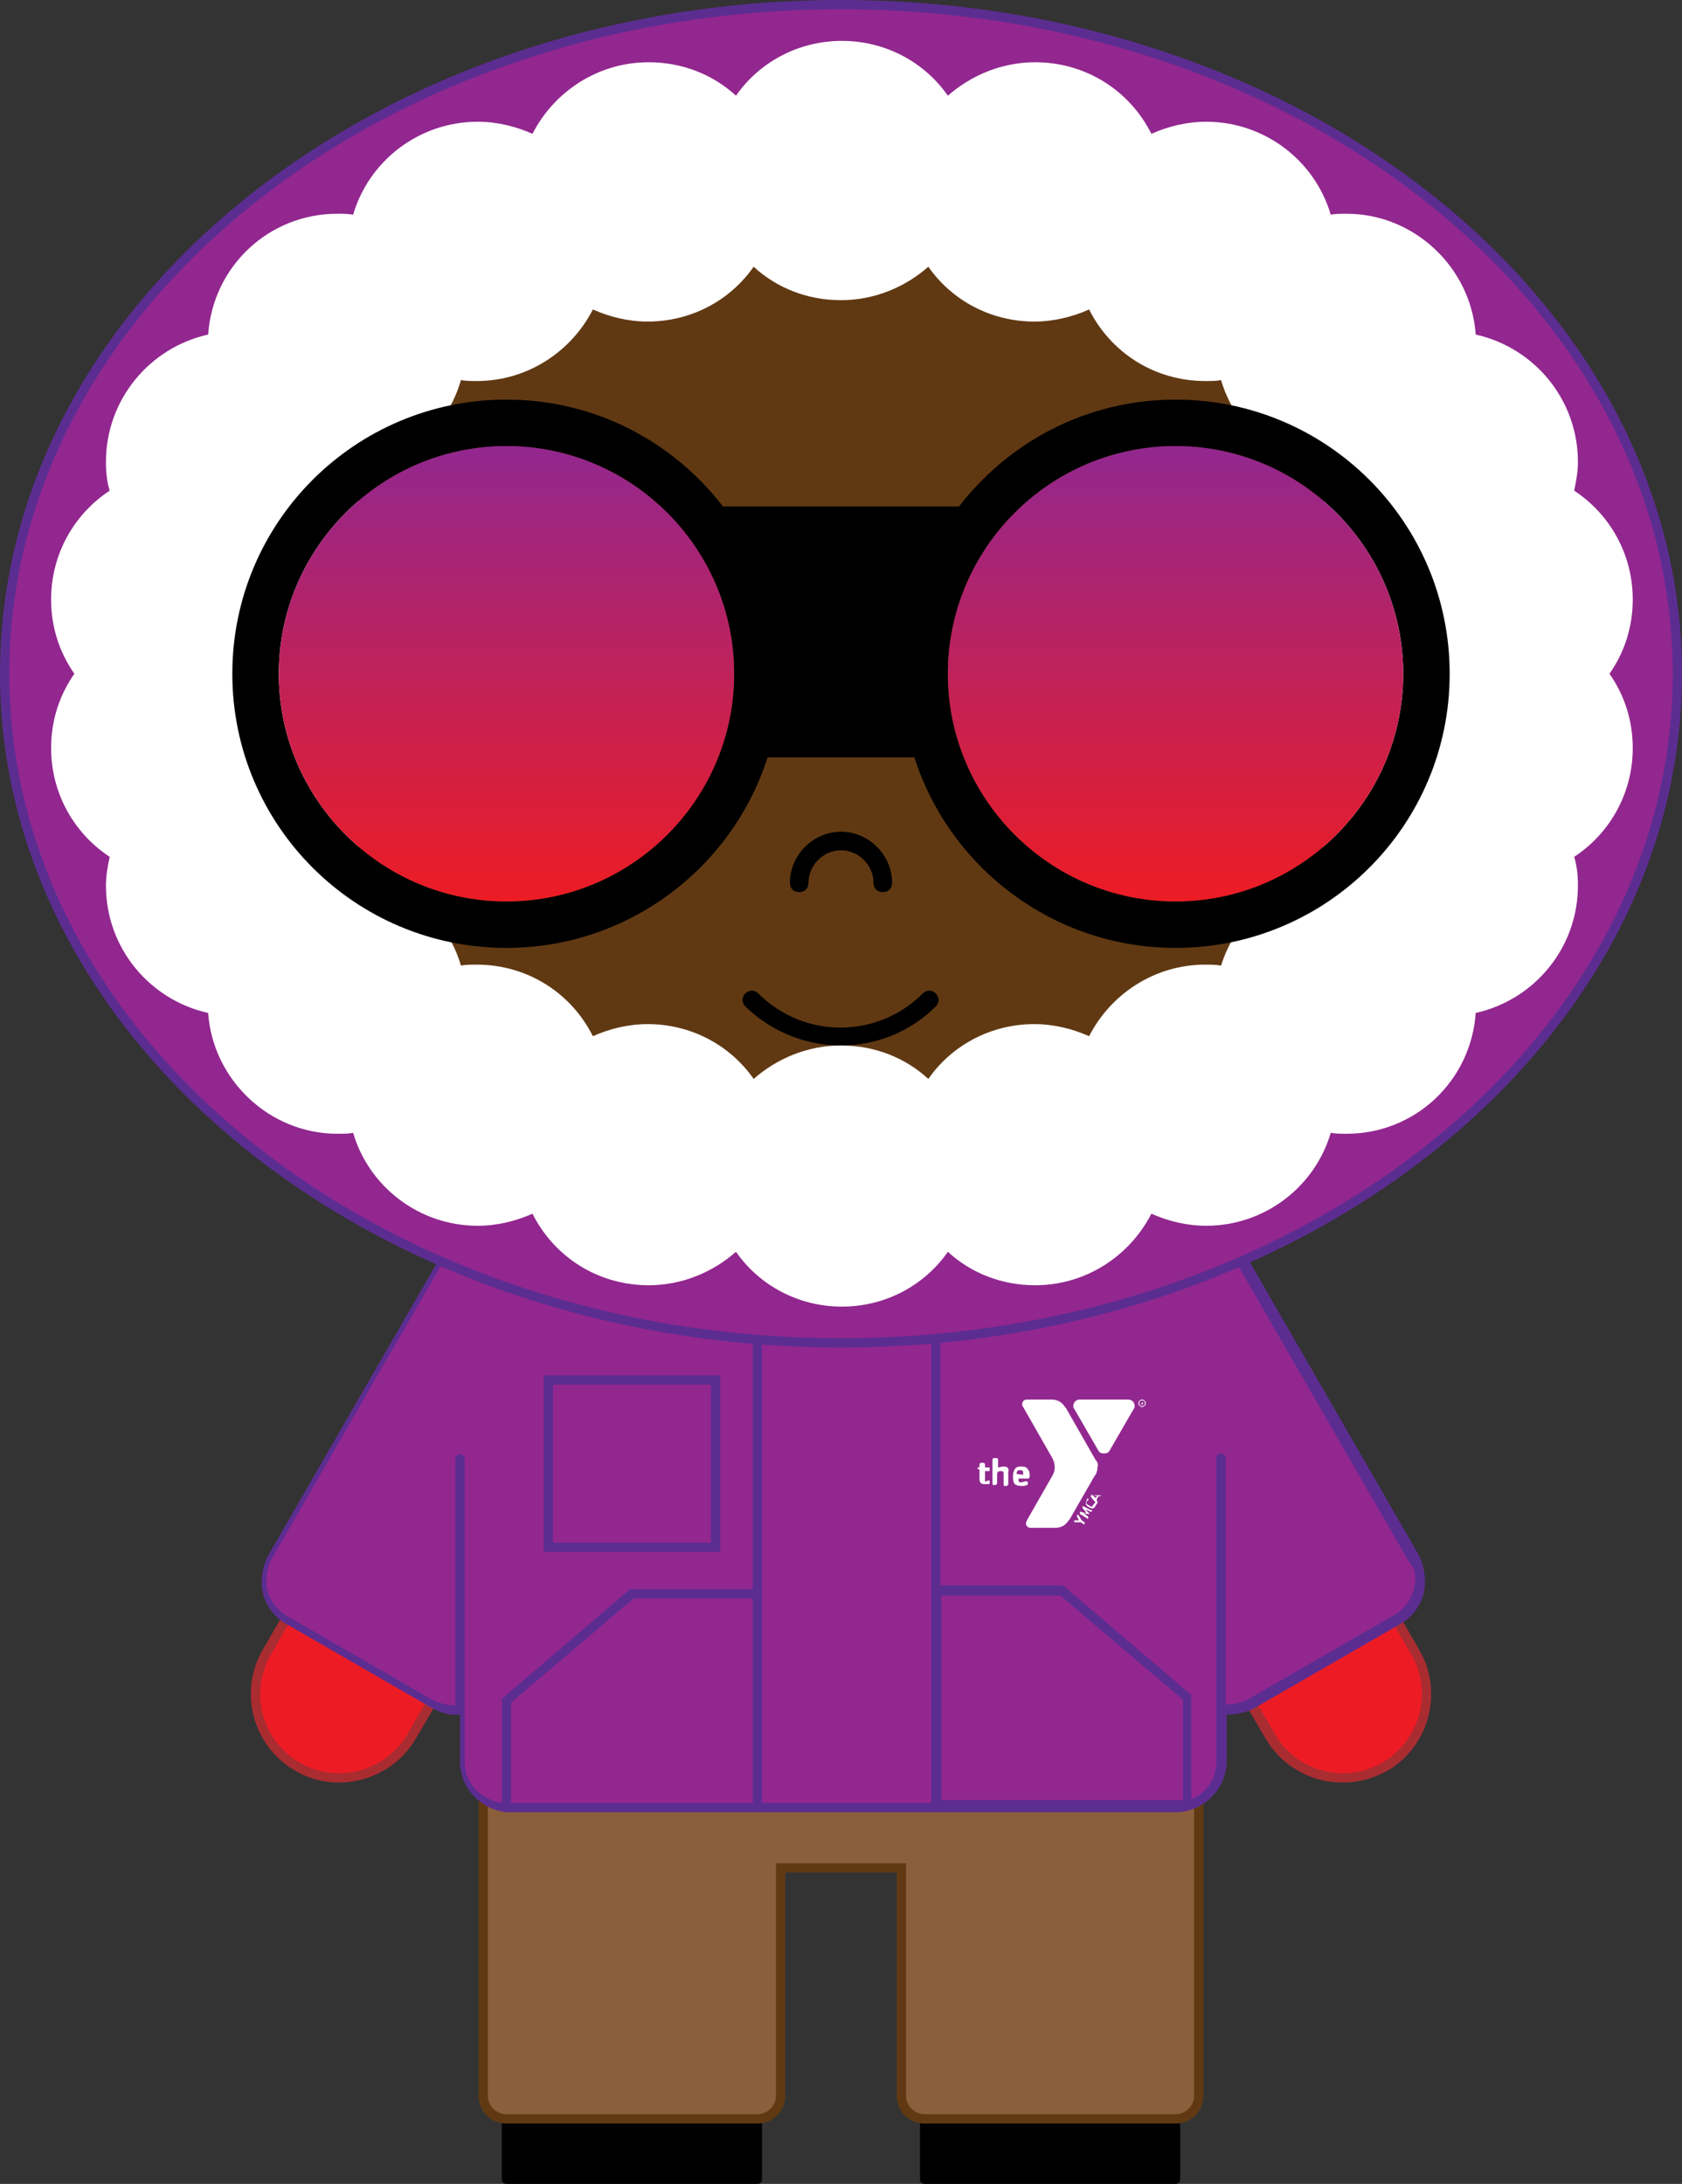 <svg version="1.1" id="Layer_1" xmlns="http://www.w3.org/2000/svg" x="0" y="0" viewBox="0 0 181 235" xml:space="preserve"><rect x="0" y="0" width="181" height="235" fill="#333333" stroke="none"/><style>.st0{fill:#603913}.st1{fill:#fff}.st2{fill:#ed1c24;stroke:#a92c31;stroke-miterlimit:10}.st3{fill:#a92c31}.st5{fill:#92278f}.st6{fill:#5c2d91}</style><ellipse class="st0" cx="90.5" cy="72.5" rx="72" ry="54"/><path d="M90.5 112.5c-3.7 0-7.4-1.4-10.3-4.2-.4-.4-.4-1 0-1.4s1-.4 1.4 0c4.9 4.9 12.8 4.9 17.7 0 .4-.4 1-.4 1.4 0s.4 1 0 1.4c-2.8 2.8-6.5 4.2-10.2 4.2zM70.5 66.3c2.5 0 4.5 2 4.5 4.5v4.5c0 2.5-2 4.5-4.5 4.5s-4.5-2-4.5-4.5v-4.5c0-2.4 2-4.5 4.5-4.5z"/><circle class="st1" cx="70.5" cy="70.7" r="1.8"/><g><path d="M110.5 66.3c2.5 0 4.5 2 4.5 4.5v4.5c0 2.5-2 4.5-4.5 4.5s-4.5-2-4.5-4.5v-4.5c0-2.4 2-4.5 4.5-4.5z"/><circle class="st1" cx="110.5" cy="70.7" r="1.8"/></g><path d="M95 96c-.6 0-1-.4-1-1 0-1.9-1.6-3.5-3.5-3.5S87 93.1 87 95c0 .6-.4 1-1 1s-1-.4-1-1c0-3 2.5-5.5 5.5-5.5S96 92 96 95c0 .6-.4 1-1 1z"/><g><path class="st2" d="M48.8 179l-4.5 7.8c-2.5 4.3-8 5.8-12.3 3.3-4.3-2.5-5.8-8-3.3-12.3l4.5-7.8 15.6 9z"/><path class="st3" d="M36.5 191.8c-1.6 0-3.3-.4-4.7-1.3-4.5-2.6-6.1-8.4-3.5-13l4.8-8.2 16.5 9.5-4.8 8.2c-1.3 2.2-3.3 3.8-5.8 4.4-.9.3-1.7.4-2.5.4zm-3.1-21.1l-4.3 7.4c-1.1 2-1.4 4.3-.8 6.5.6 2.2 2 4 4 5.2 2 1.1 4.3 1.4 6.5.8 2.2-.6 4-2 5.2-4l4.3-7.4-14.9-8.5z"/><path class="st2" d="M132.2 179l4.5 7.8c2.5 4.3 8 5.8 12.3 3.3 4.3-2.5 5.8-8 3.3-12.3l-4.5-7.8-15.6 9z"/><path class="st3" d="M144.5 191.8c-.8 0-1.7-.1-2.5-.3-2.5-.7-4.5-2.2-5.8-4.4l-4.8-8.2 16.5-9.5 4.8 8.2c2.6 4.5 1.1 10.4-3.5 13-1.4.7-3 1.2-4.7 1.2zm-11.6-12.6l4.3 7.4c1.1 2 3 3.4 5.2 4 2.2.6 4.5.3 6.5-.8 4.1-2.3 5.5-7.6 3.1-11.6l-4.3-7.4-14.8 8.4z"/><path d="M99.5 225.5h27v9h-27z"/><path d="M126.5 235h-27c-.3 0-.5-.2-.5-.5v-9c0-.3.2-.5.5-.5h27c.3 0 .5.2.5.5v9c0 .3-.2.5-.5.5zm-26.5-1h26v-8h-26v8zM54.5 225.5h27v9h-27z"/><path d="M81.5 235h-27c-.3 0-.5-.2-.5-.5v-9c0-.3.2-.5.5-.5h27c.3 0 .5.2.5.5v9c0 .3-.2.5-.5.5zM55 234h26v-8H55v8z"/><g><path d="M126.5 187h-72c-1.4 0-2.5 1.1-2.5 2.5v36c0 1.4 1.1 2.5 2.5 2.5h27c1.4 0 2.5-1.1 2.5-2.5V201h13v24.5c0 1.4 1.1 2.5 2.5 2.5h27c1.4 0 2.5-1.1 2.5-2.5v-36c0-1.4-1.1-2.5-2.5-2.5z" fill="#8b5e3c"/><path class="st0" d="M126.5 228.5h-27c-1.7 0-3-1.3-3-3v-24h-12v24c0 1.7-1.3 3-3 3h-27c-1.7 0-3-1.3-3-3v-36c0-1.7 1.3-3 3-3h72c1.7 0 3 1.3 3 3v36c0 1.7-1.3 3-3 3zm-43-28h14v25c0 1.1.9 2 2 2h27c1.1 0 2-.9 2-2v-36c0-1.1-.9-2-2-2h-72c-1.1 0-2 .9-2 2v36c0 1.1.9 2 2 2h27c1.1 0 2-.9 2-2v-25z"/></g><g><path class="st5" d="M152.1 167.5l-22.5-39c-.1-.2-.2-.3-.3-.5-.1-.1-.2-.3-.3-.4-.2-.2-.3-.5-.5-.7-.1-.1-.2-.2-.3-.4-.2-.2-.4-.5-.7-.7-.1-.1-.2-.2-.2-.3-.2-.2-.5-.4-.7-.6l-.3-.3c-.2-.2-.5-.4-.7-.5-.1-.1-.3-.2-.4-.3-.2-.1-.4-.3-.7-.4l-.6-.3-.6-.3c-.2-.1-.5-.2-.7-.3-.2-.1-.4-.1-.5-.2-.3-.1-.5-.2-.8-.3-.2 0-.3-.1-.5-.1-.3-.1-.5-.1-.7-.2-.2 0-.4-.1-.6-.1-.2 0-.5-.1-.7-.1H62.4c-.3 0-.5.1-.7.1-.2 0-.4.1-.6.1-.3 0-.5.1-.8.2-.2 0-.3.1-.5.1-.3.1-.5.2-.8.3-.2.1-.3.1-.5.2-.3.1-.5.2-.8.3-.2.1-.3.2-.5.2-.2.1-.4.2-.6.4-.2.1-.4.2-.6.4-.2.1-.3.2-.5.3-.2.1-.4.3-.6.5-.1.1-.3.2-.4.4-.2.2-.4.4-.6.5l-.4.4c-.2.2-.3.4-.5.6-.1.2-.3.3-.4.5-.1.2-.3.4-.4.5-.1.2-.3.4-.4.6-.1.1-.2.3-.3.4l-22.5 39c-.7 1.1-.8 2.5-.5 3.8.3 1.3 1.2 2.4 2.3 3l15.6 9c1 .6 2.1.8 3.2.6v5.6c0 2.8 2.2 5 5 5h72c2.8 0 5-2.2 5-5v-5.6c1.1.2 2.2 0 3.2-.6l15.6-9c1.1-.7 2-1.8 2.3-3 .3-1.3.1-2.7-.6-3.8z"/><path class="st6" d="M152.6 167.2l-22.5-39c-.1-.2-.2-.3-.3-.6-.1-.2-.2-.3-.3-.5-.2-.2-.4-.5-.5-.7-.1-.1-.2-.2-.3-.4-.2-.2-.4-.5-.7-.7l-.3-.3c-.2-.2-.5-.4-.7-.7l-.3-.3c-.2-.2-.5-.4-.7-.5-.1-.1-.3-.2-.4-.3-.2-.1-.4-.3-.7-.4l-.6-.3-.6-.3c-.2-.1-.5-.2-.7-.3-.2-.1-.4-.1-.5-.2-.3-.1-.5-.2-.8-.3-.2 0-.4-.1-.6-.1-.3-.1-.5-.1-.8-.2-.2 0-.4-.1-.6-.1-.3 0-.5-.1-.8-.1H62.4c-.3 0-.5.1-.7.1-.2 0-.4.1-.6.1-.3.1-.6.1-.8.2-.2 0-.3.1-.5.1-.3.1-.6.2-.8.3-.2.1-.3.1-.5.2-.3.1-.5.2-.8.3-.2.1-.4.2-.5.3-.2.1-.5.2-.7.4-.2.1-.4.2-.6.4-.2.1-.4.2-.5.4-.2.2-.4.3-.6.5-.2.1-.3.2-.4.4l-.6.6-.4.4c-.2.2-.3.4-.5.6-.1.2-.3.3-.4.5-.1.2-.3.4-.4.6-.1.2-.3.4-.4.6-.1.1-.2.3-.3.4l-22.5 39c-.7 1.3-.9 2.8-.6 4.2.4 1.4 1.3 2.6 2.6 3.3l15.6 9c.9.5 1.9.8 3 .7v5c0 2.9 2.2 5.2 5 5.5h72c3 0 5.5-2.5 5.5-5.5v-5c1 0 2.1-.2 3-.7l15.6-9c1.3-.7 2.2-1.9 2.6-3.3.3-1.5.1-3-.6-4.3zM81 194H55v-10.8L68.2 172H81v22zm20.3-22.3h12.8l13.2 11.2v10.8h-26v-22zm50.8-.6c-.3 1.2-1.1 2.1-2.1 2.7l-15.6 9c-.8.4-1.6.6-2.5.6v-26.5c0-.3-.2-.5-.5-.5s-.5.2-.5.5v32.6c0 1.9-1.1 3.5-2.7 4.1v-11.2l-13.8-11.8h-13.2v-26.5c0-.3-.2-.5-.5-.5s-.5.2-.5.5V194H82v-49.5c0-.3-.2-.5-.5-.5s-.5.2-.5.5V171H67.8L54 182.8V194c-2.2-.3-4-2.1-4-4.4V157c0-.3-.2-.5-.5-.5s-.5.2-.5.5v26.5c-.9 0-1.7-.2-2.5-.6l-15.6-9c-1-.6-1.8-1.6-2.1-2.7-.3-1.1-.1-2.4.4-3.4l22.5-39c.1-.1.2-.3.2-.4.1-.2.3-.4.4-.6.1-.2.3-.4.4-.5.1-.2.3-.3.4-.5.2-.2.3-.4.5-.5l.4-.4c.2-.2.4-.3.6-.5.1-.1.3-.2.4-.3.2-.2.4-.3.6-.4.2-.1.3-.2.5-.3l.6-.3.6-.3c.1-.1.3-.2.5-.2.2-.1.5-.2.7-.3.2-.1.3-.1.5-.2s.5-.2.8-.2c.2 0 .3-.1.5-.1.3-.1.5-.1.8-.2.2 0 .4-.1.6-.1.2 0 .4-.1.7-.1H118.7c.2 0 .5 0 .7.1.2 0 .4.1.6.1.2 0 .5.1.7.2.2 0 .4.1.5.1.3.1.5.2.8.2.2.1.3.1.5.2s.4.2.7.3c.2.1.4.2.5.3l.6.3c.2.1.4.2.6.4.1.1.3.2.4.3.2.2.5.3.7.5l.3.3c.2.2.5.4.7.6l.2.2c.2.3.4.5.6.7.1.1.2.2.3.4.2.2.3.4.5.7.1.1.2.3.3.4.1.2.2.4.3.5l22.5 39c.6.5.8 1.8.4 2.9z"/><path class="st6" d="M58.5 167h19v-19h-19v19zm1-18h17v17h-17v-17z"/><g><path class="st1" d="M121.4 150.6h-5.2c-.4 0-.7.3-.7.7 0 .1 0 .2.1.3l2.6 4.5c.1.2.3.3.6.3s.5-.1.6-.3l2.6-4.5c.1-.1.1-.2.1-.3 0-.4-.3-.7-.7-.7M122.5 151c0-.2.2-.4.4-.4s.4.2.4.4-.2.4-.4.4-.4-.2-.4-.4m.1 0c0 .2.1.3.3.3.2 0 .3-.1.3-.3 0-.2-.1-.3-.3-.3-.2 0-.3.1-.3.3"/><path class="st1" d="M123 151.2l-.2-.1v.1-.3h.2v.1c0 .1 0 .1-.1.1l.1.1m-.1-.3h-.1v.1h.1v-.1M113.4 157zm4.5.1l-3.2-5.6-.1-.1c-.3-.5-.8-.8-1.4-.8h-2.7c-.3 0-.5.2-.5.5 0 .1 0 .2.1.3l3.2 5.6c.1.3.2.5.2.9 0 .3-.1.6-.2.8l-2.8 4.9c0 .1-.1.2-.1.3 0 .3.2.5.5.5h2.7c.6 0 1.1-.3 1.4-.8l.1-.1 2.7-4.7.1-.1c.1-.2.2-.5.2-.8.1-.3 0-.6-.2-.8"/><path class="st1" d="M110.5 159.4h-.1c-.2 0-.3.1-.5.1h-.2c-.1-.1-.1-.2-.1-.4h1c.1 0 .2 0 .2-.3s0-.5-.2-.7c-.1-.2-.3-.3-.7-.3-.4 0-.6.1-.7.3-.1.2-.2.4-.2.8s.1.7.2.8c.1.1.4.2.7.2.2 0 .4 0 .6-.1.1 0 .1-.1.1-.2v-.1c0-.1-.1-.1-.1-.1m-1.1-.8c0-.3.1-.4.4-.4.3 0 .3.1.3.4v.1l-.7-.1zm-1.4-.8c-.2 0-.4.1-.6.1v-.8c0-.1 0-.2-.2-.2h-.2c-.1 0-.2 0-.2.2v2.5c0 .1 0 .2.1.2h.2c.1 0 .2-.1.2-.2v-.9c0-.3.1-.4.4-.4.3 0 .3.1.3.4v1c0 .1 0 .2.1.2h.2c.1 0 .2-.1.2-.2v-1.3c.1-.3 0-.6-.5-.6M106.4 158.3h-.4v1.1h.1c.1 0 .2-.1.3-.1.1 0 .1.1.1.1v.1c0 .2 0 .2-.2.2h-.4c-.4 0-.5-.2-.5-.7v-.9h-.1c-.1 0-.1-.1-.1-.1 0-.1 0-.1.1-.1h.1v-.3c0-.1.1-.2.2-.2h.2c.1 0 .2.1.2.2v.3h.4c.1 0 .1 0 .1.1v.1c0 .2 0 .2-.1.2M116.1 163.1l.3.5.3.2s.1.1 0 .1v.1s-.1.1-.1 0l-.3-.2h-.7v-.2h.5l-.2-.4v-.2c.1 0 .2 0 .2.1 0-.1 0 0 0 0M117.5 162.6l-.1.1-.6-.3.1.1c.1.1.2.3.3.3v.1s-.1.1-.1 0c-.1 0-.3 0-.4-.1h-.1l.5.4v.2s-.1.1-.1 0l-.8-.5v-.2s0-.1.1 0c.2 0 .4.1.6.1-.1-.2-.3-.4-.4-.5v-.2s0-.1.1 0l.8.4c.2 0 .2 0 .1.1M118 161.8c0 .1 0 .1-.1.2 0 .1-.1.1-.1.2-.2.2-.4.1-.6 0-.4-.2-.4-.4-.3-.7 0-.1.1-.1.1-.2s.1-.1.1 0c0 0 .1 0 0 .1 0 .1-.1.1-.1.1s-.1.1-.1.2.1.2.3.3c.2.1.3.2.4 0 0 0 0-.1.1-.1 0-.1.1-.1.1-.2h.1l.1.1M118.5 160.9l-.1.1h-.2c0 .1-.1.1-.1.2s-.1.1-.1.2l.1.2v.2h-.1l-.6-.7v-.2c0-.1.1-.1.1 0h1m-.9 0l.3.3s0-.1.1-.1c0 0 0-.1.1-.1l-.5-.1z"/></g></g><g><path class="st5" d="M90.5.5C40.8.5.5 32.7.5 72.5s40.3 72 90 72 90-32.2 90-72-40.3-72-90-72zm0 126c-39.8 0-72-24.2-72-54s32.2-54 72-54 72 24.2 72 54-32.2 54-72 54z"/><path class="st6" d="M90.5 145C40.6 145 0 112.5 0 72.5S40.6 0 90.5 0 181 32.5 181 72.5 140.4 145 90.5 145zm0-144C41.1 1 1 33.1 1 72.5S41.1 144 90.5 144 180 111.9 180 72.5 139.9 1 90.5 1z"/><path class="st1" d="M175.7 64.5c0-4.9-2.5-9.2-6.3-11.7.2-1 .4-2 .4-3.1 0-6.7-4.7-12.3-11-13.7-.5-7.2-6.6-13-13.9-13-.6 0-1.2 0-1.7.1-1.7-5.8-7.1-10-13.4-10-2.1 0-4.1.5-5.9 1.3-2.3-4.6-7-7.7-12.5-7.7-3.6 0-6.9 1.4-9.4 3.6-2.5-3.6-6.7-5.9-11.4-5.9s-8.9 2.3-11.4 5.9c-2.5-2.3-5.8-3.6-9.4-3.6-5.5 0-10.2 3.2-12.5 7.7-1.8-.8-3.8-1.3-5.9-1.3-6.3 0-11.7 4.2-13.4 10-.6-.1-1.1-.1-1.7-.1-7.4 0-13.4 5.7-13.9 13-6.3 1.4-11 7-11 13.7 0 1.1.1 2.1.4 3.1-3.8 2.5-6.3 6.8-6.3 11.7 0 3 .9 5.7 2.5 8-1.6 2.3-2.5 5-2.5 8 0 4.9 2.5 9.2 6.3 11.7-.2 1-.4 2-.4 3.1 0 6.7 4.7 12.3 11 13.7.5 7.2 6.6 13 13.9 13 .6 0 1.2 0 1.7-.1 1.7 5.8 7.1 10 13.4 10 2.1 0 4.1-.5 5.9-1.3 2.3 4.6 7 7.7 12.5 7.7 3.6 0 6.9-1.4 9.4-3.6 2.5 3.6 6.7 5.9 11.4 5.9s8.9-2.3 11.4-5.9c2.5 2.3 5.8 3.6 9.4 3.6 5.5 0 10.2-3.2 12.5-7.7 1.8.8 3.8 1.3 5.9 1.3 6.3 0 11.7-4.2 13.4-10 .6.1 1.1.1 1.7.1 7.4 0 13.4-5.7 13.9-13 6.3-1.4 11-7 11-13.7 0-1.1-.1-2.1-.4-3.1 3.8-2.5 6.3-6.8 6.3-11.7 0-3-.9-5.7-2.5-8 1.6-2.3 2.5-5 2.5-8zm-44.3 39.4c-.6-.1-1.1-.1-1.7-.1-5.5 0-10.2 3.2-12.5 7.7-1.8-.8-3.8-1.3-5.9-1.3-4.7 0-8.9 2.3-11.4 5.9-2.5-2.3-5.8-3.6-9.4-3.6s-6.9 1.4-9.4 3.6c-2.5-3.6-6.7-5.9-11.4-5.9-2.1 0-4.1.5-5.9 1.3-2.3-4.6-7-7.7-12.5-7.7-.6 0-1.2 0-1.7.1-1.4-4.8-5.4-8.6-10.4-9.7-.3-4.4-2.7-8.3-6.2-10.7.2-1 .4-2 .4-3.1 0-3-.9-5.7-2.5-8 1.6-2.3 2.5-5 2.5-8 0-1.1-.1-2.1-.4-3.1 3.5-2.3 5.9-6.2 6.2-10.7 5-1.1 9-4.8 10.4-9.7.6.1 1.1.1 1.7.1 5.5 0 10.2-3.2 12.5-7.7 1.8.8 3.8 1.3 5.9 1.3 4.7 0 8.9-2.3 11.4-5.9 2.5 2.3 5.8 3.6 9.4 3.6s6.9-1.4 9.4-3.6c2.5 3.6 6.7 5.9 11.4 5.9 2.1 0 4.1-.5 5.9-1.3 2.3 4.6 7 7.7 12.5 7.7.6 0 1.2 0 1.7-.1 1.4 4.8 5.4 8.6 10.4 9.7.3 4.4 2.7 8.3 6.2 10.7-.2 1-.4 2-.4 3.1 0 3 .9 5.7 2.5 8-1.6 2.3-2.5 5-2.5 8 0 1.1.1 2.1.4 3.1-3.5 2.3-5.9 6.2-6.2 10.7-4.9 1.1-8.9 4.9-10.4 9.7z"/><path d="M126.5 43c-9.5 0-17.9 4.5-23.3 11.5H77.8C72.4 47.5 64 43 54.5 43 38.2 43 25 56.2 25 72.5S38.2 102 54.5 102c13.1 0 24.3-8.6 28.1-20.5h15.8c3.8 11.9 15 20.5 28.1 20.5 16.3 0 29.5-13.2 29.5-29.5S142.8 43 126.5 43zm-72 54C41 97 30 86 30 72.5S41 48 54.5 48 79 59 79 72.5 68 97 54.5 97zm72 0C113 97 102 86 102 72.5S113 48 126.5 48 151 59 151 72.5 140 97 126.5 97z"/></g><linearGradient id="SVGID_1_" gradientUnits="userSpaceOnUse" x1="90.5" y1="97" x2="90.5" y2="48"><stop offset="0" stop-color="#ed1c24"/><stop offset="1" stop-color="#92278f"/></linearGradient><path d="M54.5 97C41 97 30 86 30 72.5S41 48 54.5 48 79 59 79 72.5 68 97 54.5 97zm72 0C113 97 102 86 102 72.5S113 48 126.5 48 151 59 151 72.5 140 97 126.5 97z" fill="url(#SVGID_1_)"/></g></svg>
